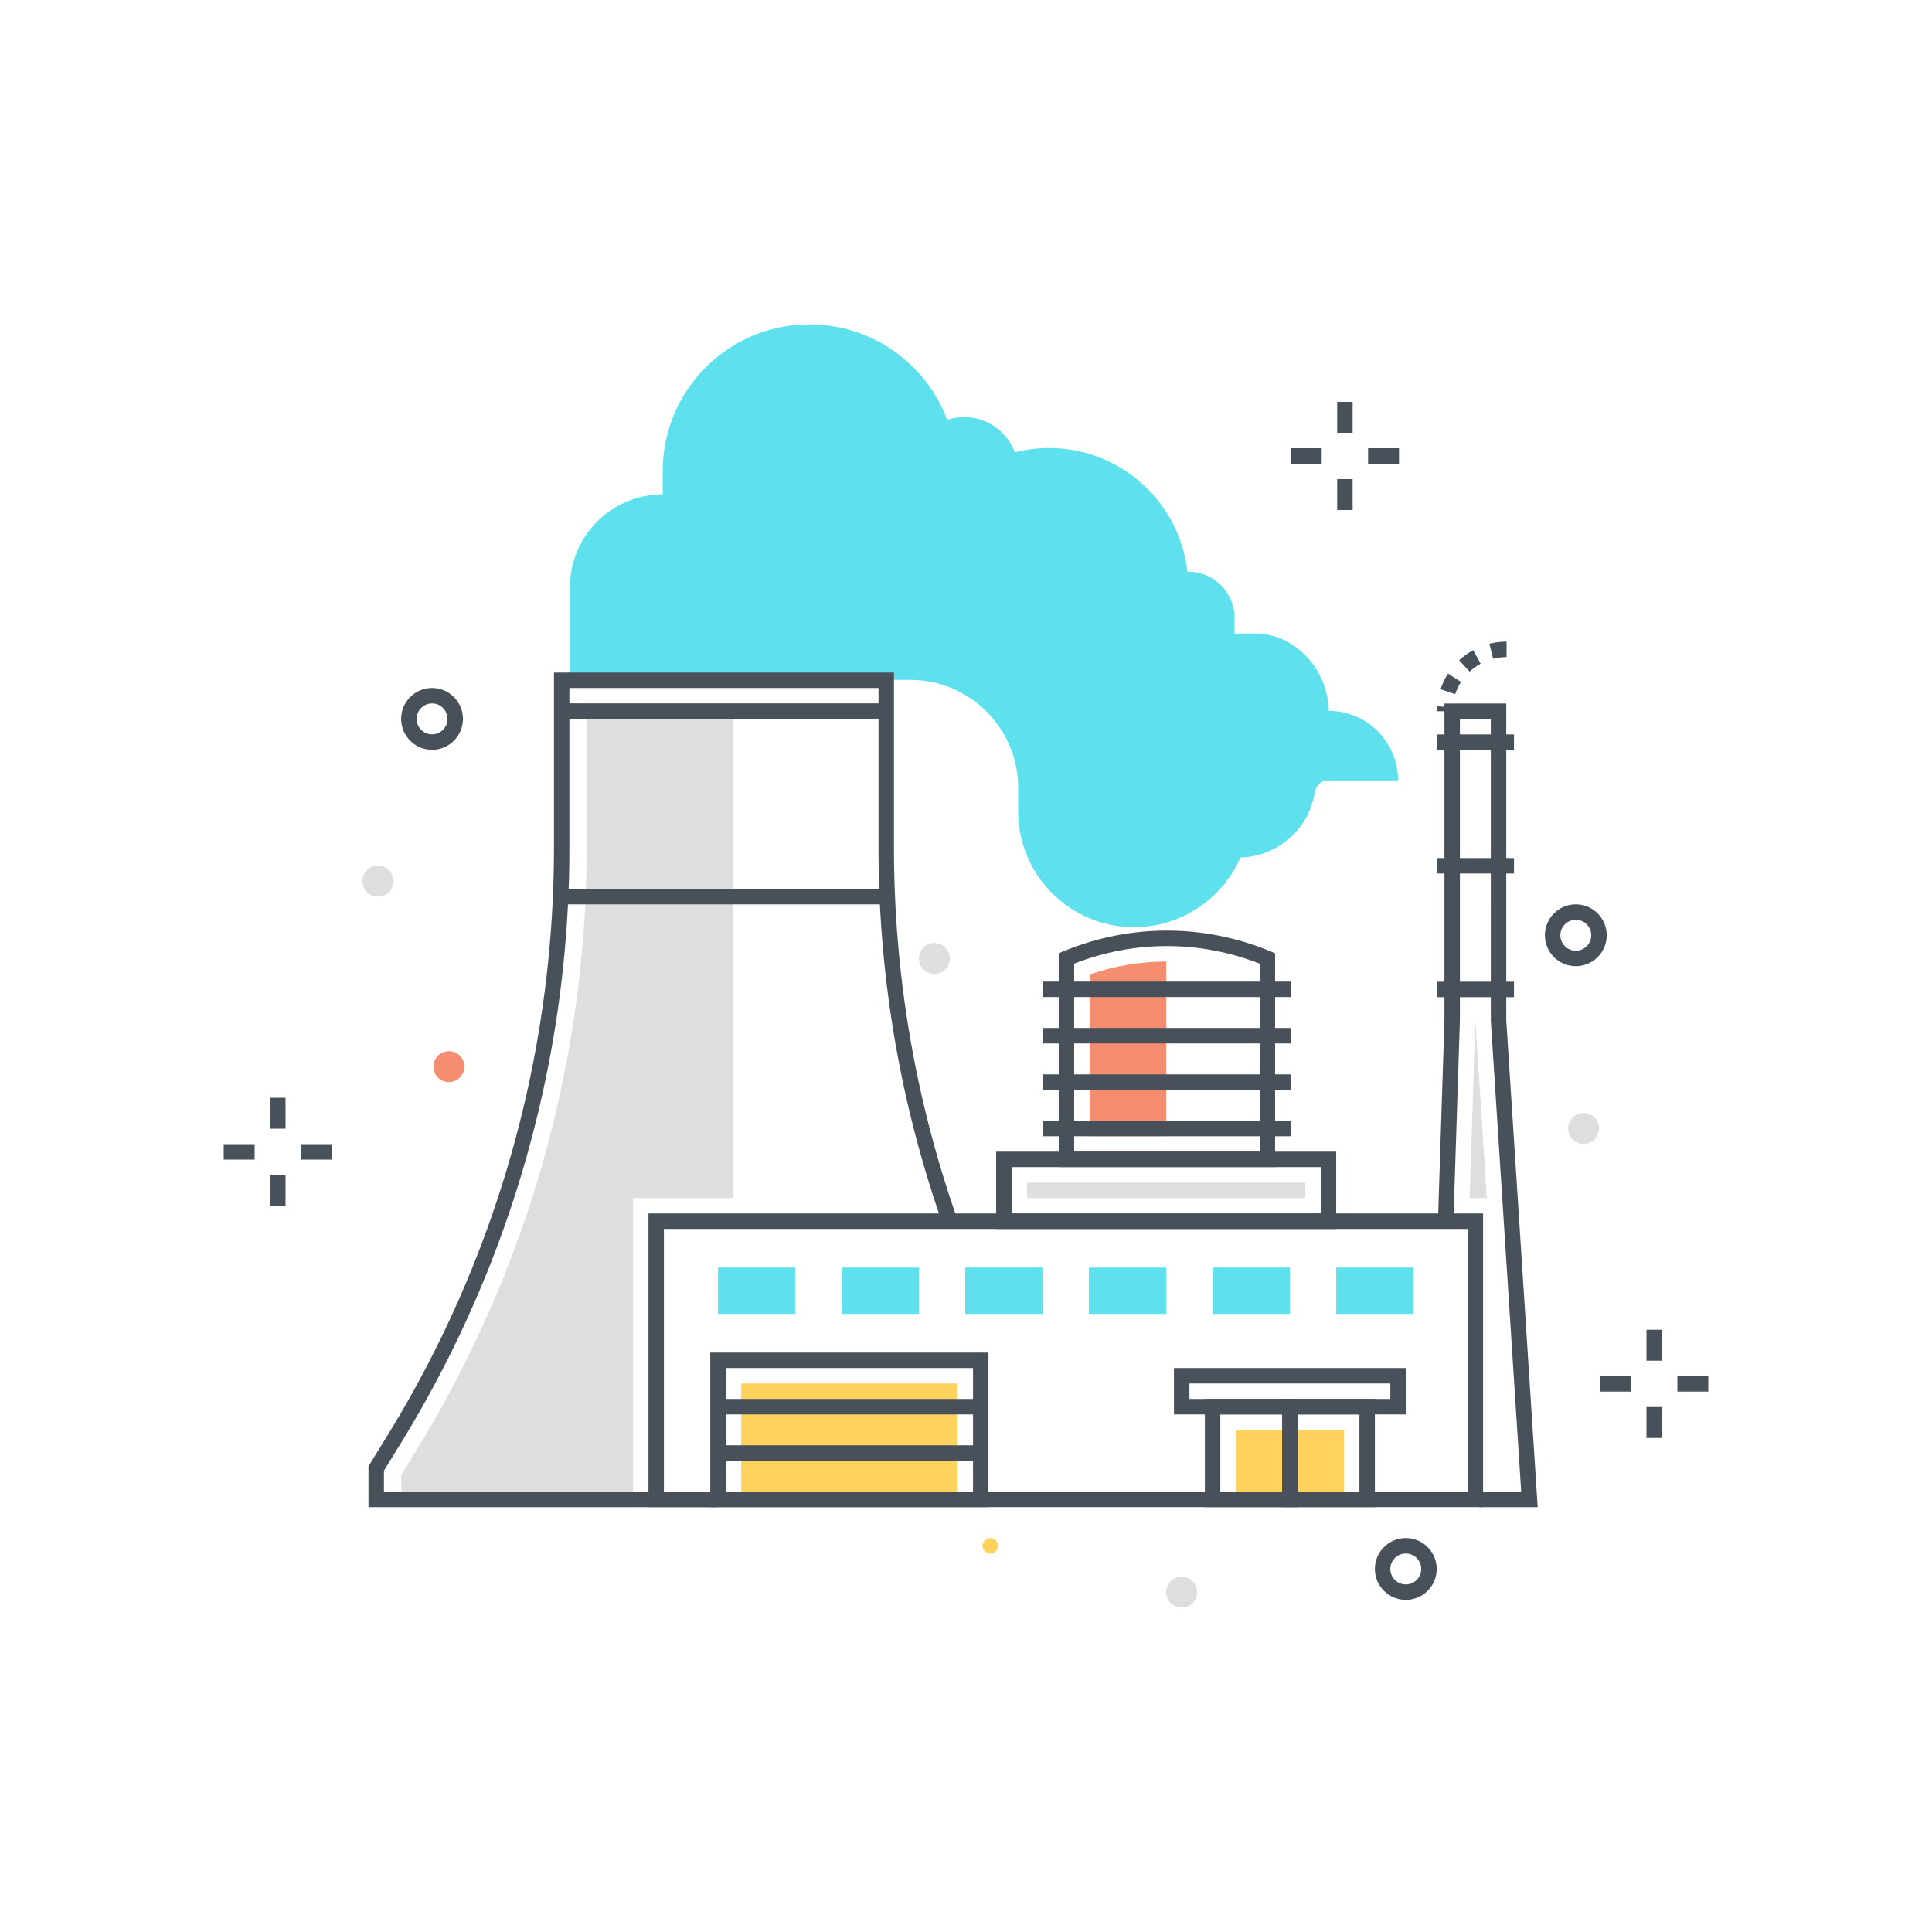 <?xml version="1.0" encoding="utf-8"?><svg xmlns="http://www.w3.org/2000/svg" width="250" height="250" viewBox="0 0 250 250"><g fill="none" fill-rule="evenodd"><path fill="#5FE0ED" d="M171.908 91.976h-.004c0-5.247-4.253-10-9.5-10h-2.495l-.154.048v-2.048a6 6 0 0 0-6.014-6h-.096c-.995-9-8.625-16-17.89-16-1.534 0-3.023.192-4.444.553l-.23-.554a6.963 6.963 0 0 0-1.377-1.949 7 7 0 0 0-7.146-1.698l-.297-.748c-2.884-6.819-9.636-11.604-17.506-11.604-10.494 0-19 8.507-19 19v3c-6.628 0-12 5.372-12 12v12h44c7.732 0 14 6.268 14 14v3c0 8.284 6.715 15 14.999 15h.001c6.154 0 11.436-3.71 13.749-9.012a9.998 9.998 0 0 0 9.625-8.411c.142-.895.87-1.576 1.775-1.576h9.004a9 9 0 0 0-9-9.001"/><path fill="#F58E70" d="M150.908 124.425c-3.341.01-6.682.563-9.91 1.667v20.927h9.91v-22.594"/><path fill="#FFD15D" d="M159.91 194.024h13.999v-8.998H159.91zM95.91 194.024h27.996v-14.998H95.91z"/><path fill="#DEDEDD" d="M132.903 155.024h36v-2h-36zM94.908 92.024h-19V109.7c0 27.589-7.643 54.592-22.102 78.09l-1.898 3.083v.151l.078 4 29.922.002v-40.002h13v-63M190.168 155.024l.741-23 1.481 23h-2.222"/><path fill="#48515A" d="M85.908 193.024h104v-34h-104v34zm-2 2h108v-38h-108v38z"/><path fill="#48515A" d="M93.908 193.024h32v-16h-32v16zm-2 2h36v-20h-36v20z"/><path fill="#5FE0ED" d="M92.908 170.024h10v-6h-10zM108.908 170.024h10v-6h-10zM124.908 170.024h10v-6h-10zM140.908 170.024h10v-6h-10zM156.908 170.024h10v-6h-10z"/><path fill="#48515A" d="M157.908 193.024h8v-10h-8v10zm-2 2h12v-14h-12v14z"/><path fill="#48515A" d="M167.908 193.024h8v-10h-8v10zm-2 2h12v-14h-12v14z"/><path fill="#5FE0ED" d="M172.908 170.024h10v-6h-10z"/><path fill="#48515A" d="M92.908 183.024h34v-2h-34zM92.908 189.024h34v-2h-34zM153.908 181.024h26v-2h-26v2zm-2 2h30v-6h-30v6zm-21.005-26h40v-6h-40v6zm-2 2h44v-10h-44v10z"/><path fill="#48515A" d="M138.998 149.019h24v-24.324c-7.765-3.032-16.235-3.032-24 0v24.324zm26 2h-28V123.35l.618-.255c8.629-3.567 18.135-3.567 26.764 0l.618.255v27.669z"/><path fill="#48515A" d="M134.998 129.019h32v-2h-32zM134.998 135.023h32v-2h-32zM134.998 141.026h32v-2h-32zM134.998 147.03h32v-2h-32zM72.908 117.024h42v-2h-42zM198.975 195.024h-7.566v-2h5.433l-3.931-60.936-.002-39.058h-4v38.994l-.839 26.033-1.999-.065.838-26V91.03h8v40.994l4.066 63"/><path fill="#48515A" d="M185.909 97.03h10v-2h-10zM185.909 113.03h10v-2h-10zM185.909 129.03h10v-2h-10zM193.216 85.246l-.494-1.939a9.032 9.032 0 0 1 2.226-.277v2c-.588 0-1.17.073-1.732.216zm-3.038 1.661l-1.364-1.463a9.037 9.037 0 0 1 1.819-1.314l.96 1.755c-.511.28-.988.624-1.415 1.022zm-1.874 2.912l-1.898-.632a8.966 8.966 0 0 1 .97-2.023l1.682 1.082a7.003 7.003 0 0 0-.754 1.573zm-2.356 2.213a8.55 8.55 0 0 1 .022-.642l1.995.139a6.34 6.34 0 0 0-.017.498l-2 .005zM72.908 93.01h42v-2h-42z"/><path fill="#FFD15D" d="M129.148 200.024a1 1 0 1 1-2 0 1 1 0 0 1 2 0"/><path fill="#F58E70" d="M56.088 138.022a2 2 0 1 1 4 0 2 2 0 0 1-4 0"/><path fill="#48515A" d="M213.053 176.072h2v-4h-2zM213.053 186.072h2v-4h-2zM217.053 180.072h4v-2h-4zM207.053 180.072h4v-2h-4zM34.947 146.054h2v-4h-2zM34.947 156.054h2v-4h-2zM38.947 150.054h4v-2h-4zM28.947 150.054h4v-2h-4zM173.029 56.001h2v-4h-2zM173.029 66.001h2v-4h-2zM177.029 60.001h4v-2h-4zM167.029 60.001h4v-2h-4zM203.908 119.024c-1.103 0-2 .897-2 2s.897 2 2 2 2-.897 2-2-.897-2-2-2zm0 6c-2.205 0-4-1.795-4-4 0-2.206 1.795-4 4-4 2.206 0 4 1.794 4 4 0 2.205-1.794 4-4 4zm-148-34c-1.103 0-2 .897-2 2s.897 2 2 2 2-.897 2-2-.897-2-2-2zm0 6c-2.205 0-4-1.795-4-4 0-2.206 1.795-4 4-4 2.206 0 4 1.794 4 4 0 2.205-1.794 4-4 4zm126 104c-1.103 0-2 .897-2 2s.897 2 2 2 2-.897 2-2-.897-2-2-2zm0 6c-2.205 0-4-1.795-4-4 0-2.206 1.795-4 4-4 2.206 0 4 1.794 4 4 0 2.205-1.794 4-4 4z"/><path fill="#DEDEDD" d="M206.908 146.024a2 2 0 1 1-4 0 2 2 0 0 1 4 0m-84-22a2 2 0 1 1-4 0 2 2 0 0 1 4 0m-72-10a2 2 0 1 1-4 0 2 2 0 0 1 4 0m104 92a2 2 0 1 1-4 0 2 2 0 0 1 4 0"/><path fill="#48515A" d="M92.679 195.024h-45v-5.283l2.491-4.047A144.926 144.926 0 0 0 71.679 109.7V87.024h44V109.7c0 16.384 2.75 32.531 8.173 47.992l-1.888.662a146.658 146.658 0 0 1-8.285-48.654V89.024h-40V109.7c0 27.219-7.54 53.86-21.806 77.042l-2.194 3.565v2.717h43v2"/></g></svg>